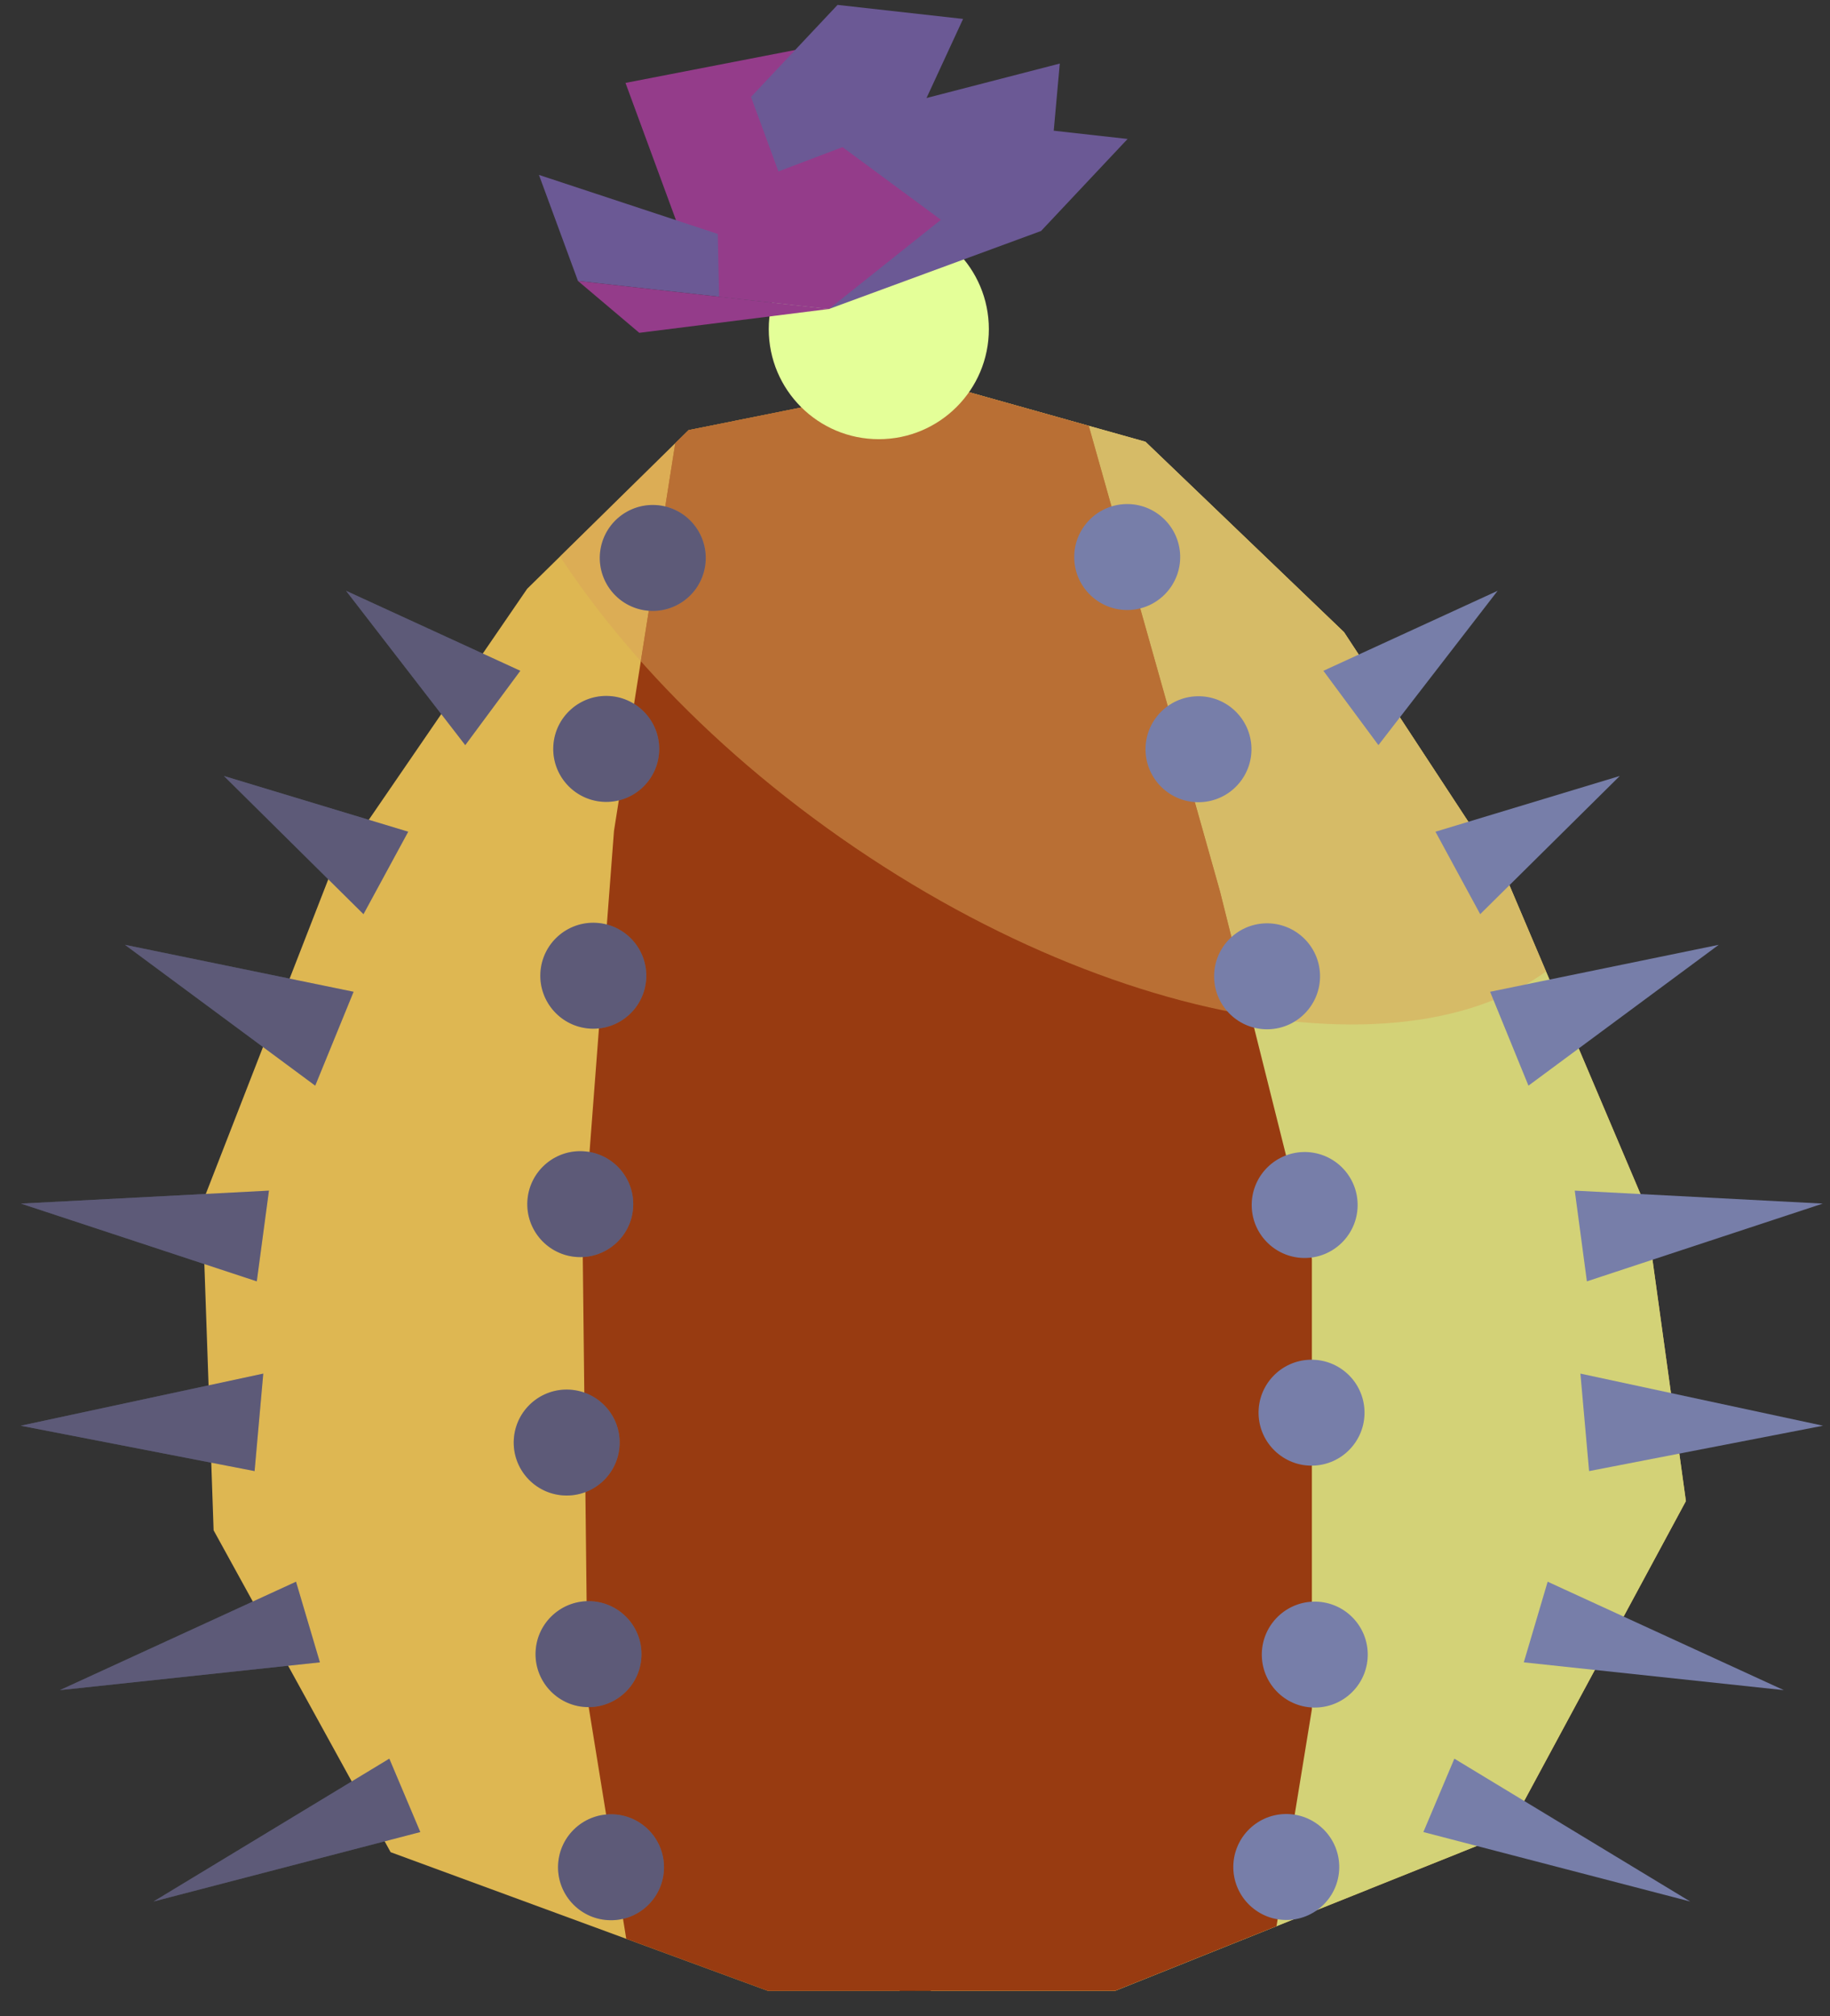 <?xml version="1.0" encoding="UTF-8" standalone="no"?><!DOCTYPE svg PUBLIC "-//W3C//DTD SVG 1.1//EN" "http://www.w3.org/Graphics/SVG/1.1/DTD/svg11.dtd"><svg width="100%" height="100%" viewBox="0 0 59 65" version="1.1" xmlns="http://www.w3.org/2000/svg" xmlns:xlink="http://www.w3.org/1999/xlink" xml:space="preserve" xmlns:serif="http://www.serif.com/" style="fill-rule:evenodd;clip-rule:evenodd;stroke-linecap:round;stroke-linejoin:round;stroke-miterlimit:1.5;"><rect x="0" y="0" width="59" height="65" fill="#333333" stroke="none"/><g id="cactus03"><path d="M54.354,48.394l-1.325,-9.572l-4.397,-10.358l-5.3,-8.083l-6.402,-6.139l-6.924,-1.944l-7.805,1.569l-5.205,5.115l-6.4,9.335l-4.076,10.47l0.367,10.549l5.707,10.377l12.161,4.471l11.195,0l12.613,-5.052l5.791,-10.738Z" style="fill:#deb752;"/><clipPath id="_clip1"><path d="M54.354,48.394l-1.325,-9.572l-4.397,-10.358l-5.3,-8.083l-6.402,-6.139l-6.924,-1.944l-7.805,1.569l-5.205,5.115l-6.4,9.335l-4.076,10.47l0.367,10.549l5.707,10.377l12.161,4.471l11.195,0l12.613,-5.052l5.791,-10.738Z"/></clipPath><g clip-path="url(#_clip1)"><path d="M31.563,-4.305l-1.211,8.83l-0.89,62.903l23.567,7.136l13.009,-14.962c3.849,-41.306 -8.934,-79.846 -34.475,-63.907Z" style="fill:#d3d277;stroke:#000;stroke-width:1px;"/><path d="M40.539,7.838c9.707,6.793 14.58,16.605 10.876,21.898c-3.704,5.293 -14.592,4.075 -24.299,-2.718c-9.706,-6.793 -14.58,-16.605 -10.876,-21.898c3.704,-5.293 14.592,-4.075 24.299,2.718Z" style="fill:#daa459;fill-opacity:0.5;"/><path d="M19.796,26.782l2.764,-17.482l7.792,-3.891l2.799,1.399l6.179,21.919l2.966,11.853l0,14.524l-1.779,10.913l-19.687,0.433l-1.881,-11.606l-0.165,-14.779l1.012,-13.283Z" style="fill:#983b11;"/><clipPath id="_clip2"><path d="M19.796,26.782l2.764,-17.482l7.792,-3.891l2.799,1.399l6.179,21.919l2.966,11.853l0,14.524l-1.779,10.913l-19.687,0.433l-1.881,-11.606l-0.165,-14.779l1.012,-13.283Z"/></clipPath><g clip-path="url(#_clip2)"><path d="M40.539,7.838c9.707,6.793 14.58,16.605 10.876,21.898c-3.704,5.293 -14.592,4.075 -24.299,-2.718c-9.706,-6.793 -14.58,-16.605 -10.876,-21.898c3.704,-5.293 14.592,-4.075 24.299,2.718Z" style="fill:#daa459;fill-opacity:0.5;"/></g></g><g><path d="M36.391,19.666c-0.943,0.027 -1.73,-0.716 -1.757,-1.658c-0.027,-0.943 0.716,-1.729 1.658,-1.757c0.942,-0.027 1.729,0.716 1.757,1.658c0.027,0.943 -0.716,1.73 -1.658,1.757Z" style="fill:#777ea9;"/><path d="M38.689,25.862c-0.942,0.027 -1.729,-0.716 -1.756,-1.658c-0.027,-0.943 0.716,-1.73 1.658,-1.757c0.942,-0.027 1.729,0.716 1.756,1.658c0.027,0.943 -0.716,1.73 -1.658,1.757Z" style="fill:#777ea9;"/><path d="M40.9,33.183c-0.942,0.027 -1.729,-0.716 -1.756,-1.658c-0.028,-0.943 0.715,-1.73 1.658,-1.757c0.942,-0.027 1.729,0.716 1.756,1.658c0.027,0.943 -0.716,1.729 -1.658,1.757Z" style="fill:#777ea9;"/><path d="M42.334,47.251c-0.942,0.027 -1.729,-0.716 -1.757,-1.658c-0.027,-0.942 0.716,-1.729 1.658,-1.756c0.943,-0.027 1.73,0.716 1.757,1.658c0.027,0.942 -0.716,1.729 -1.658,1.756Z" style="fill:#777ea9;"/><path d="M42.438,55.05c-0.942,0.027 -1.729,-0.716 -1.756,-1.658c-0.027,-0.942 0.716,-1.729 1.658,-1.756c0.942,-0.027 1.729,0.716 1.756,1.658c0.027,0.942 -0.716,1.729 -1.658,1.756Z" style="fill:#777ea9;"/><path d="M41.519,61.898c-0.942,0.027 -1.729,-0.716 -1.756,-1.658c-0.027,-0.943 0.716,-1.73 1.658,-1.757c0.942,-0.027 1.729,0.716 1.756,1.658c0.028,0.943 -0.715,1.73 -1.658,1.757Z" style="fill:#777ea9;"/><path d="M42.112,40.556c-0.942,0.027 -1.729,-0.716 -1.756,-1.658c-0.027,-0.943 0.716,-1.73 1.658,-1.757c0.942,-0.027 1.729,0.716 1.756,1.658c0.027,0.942 -0.716,1.729 -1.658,1.757Z" style="fill:#777ea9;"/></g><g><g><path d="M20.948,19.693c0.941,0.054 1.749,-0.667 1.803,-1.608c0.053,-0.941 -0.667,-1.748 -1.608,-1.802c-0.941,-0.054 -1.749,0.667 -1.803,1.608c-0.053,0.941 0.667,1.748 1.608,1.802Z" style="fill:#777ea9;"/><path d="M19.448,25.85c0.941,0.053 1.748,-0.667 1.802,-1.608c0.054,-0.941 -0.667,-1.749 -1.608,-1.803c-0.941,-0.053 -1.749,0.667 -1.802,1.608c-0.054,0.941 0.667,1.749 1.608,1.803Z" style="fill:#777ea9;"/><path d="M19.031,33.162c0.941,0.053 1.748,-0.667 1.802,-1.608c0.054,-0.941 -0.667,-1.749 -1.608,-1.802c-0.941,-0.054 -1.748,0.666 -1.802,1.607c-0.054,0.941 0.667,1.749 1.608,1.803Z" style="fill:#777ea9;"/><path d="M18.173,48.212c0.941,0.054 1.748,-0.667 1.802,-1.608c0.054,-0.941 -0.667,-1.749 -1.608,-1.802c-0.941,-0.054 -1.748,0.667 -1.802,1.608c-0.054,0.941 0.667,1.748 1.608,1.802Z" style="fill:#777ea9;"/><path d="M18.877,55.034c0.941,0.053 1.748,-0.667 1.802,-1.608c0.054,-0.941 -0.667,-1.749 -1.608,-1.803c-0.941,-0.053 -1.749,0.667 -1.802,1.608c-0.054,0.941 0.667,1.749 1.608,1.803Z" style="fill:#777ea9;"/><path d="M19.602,61.904c0.941,0.054 1.749,-0.667 1.802,-1.608c0.054,-0.941 -0.666,-1.748 -1.607,-1.802c-0.942,-0.054 -1.749,0.667 -1.803,1.608c-0.053,0.941 0.667,1.749 1.608,1.802Z" style="fill:#777ea9;"/><path d="M18.611,40.526c0.941,0.053 1.749,-0.667 1.802,-1.608c0.054,-0.941 -0.667,-1.749 -1.608,-1.802c-0.941,-0.054 -1.748,0.666 -1.802,1.607c-0.054,0.942 0.667,1.749 1.608,1.803Z" style="fill:#777ea9;"/></g><g><g opacity="0.3"><path d="M21.66,16.395c-0.879,-0.34 -1.869,0.099 -2.208,0.978c-0.339,0.88 0.099,1.869 0.979,2.208c0.879,0.34 1.869,-0.099 2.208,-0.978c0.339,-0.88 -0.099,-1.869 -0.979,-2.208Z" style="fill:#1d0705;"/><path d="M19.448,25.85c0.941,0.053 1.748,-0.667 1.802,-1.608c0.054,-0.941 -0.667,-1.749 -1.608,-1.803c-0.941,-0.053 -1.749,0.667 -1.802,1.608c-0.054,0.941 0.667,1.749 1.608,1.803Z" style="fill:#1d0705;"/><path d="M19.031,33.162c0.941,0.053 1.748,-0.667 1.802,-1.608c0.054,-0.941 -0.667,-1.749 -1.608,-1.802c-0.941,-0.054 -1.748,0.666 -1.802,1.607c-0.054,0.941 0.667,1.749 1.608,1.803Z" style="fill:#1d0705;"/><path d="M18.173,48.212c0.941,0.054 1.748,-0.667 1.802,-1.608c0.054,-0.941 -0.667,-1.749 -1.608,-1.802c-0.941,-0.054 -1.748,0.667 -1.802,1.608c-0.054,0.941 0.667,1.748 1.608,1.802Z" style="fill:#1d0705;"/><path d="M18.877,55.034c0.941,0.053 1.748,-0.667 1.802,-1.608c0.054,-0.941 -0.667,-1.749 -1.608,-1.803c-0.941,-0.053 -1.749,0.667 -1.802,1.608c-0.054,0.941 0.667,1.749 1.608,1.803Z" style="fill:#1d0705;"/><path d="M19.602,61.904c0.941,0.054 1.749,-0.667 1.802,-1.608c0.054,-0.941 -0.666,-1.748 -1.607,-1.802c-0.942,-0.054 -1.749,0.667 -1.803,1.608c-0.053,0.941 0.667,1.749 1.608,1.802Z" style="fill:#1d0705;"/><path d="M18.611,40.526c0.941,0.053 1.749,-0.667 1.802,-1.608c0.054,-0.941 -0.667,-1.749 -1.608,-1.802c-0.941,-0.054 -1.748,0.666 -1.802,1.607c-0.054,0.942 0.667,1.749 1.608,1.803Z" style="fill:#1d0705;"/></g></g></g><g><circle cx="28.333" cy="10.611" r="3.548" style="fill:#e4ff98;"/></g><g><path d="M26.728,9.961l-4.769,-2.414l-1.793,-4.874l5.47,-1.061l1.092,8.349" style="fill:#943c8a;"/><path d="M26.728,9.961l-8.094,-0.903l-1.258,-3.419l8.835,2.917" style="fill:#6b5995;"/><path d="M26.728,9.961l4.322,-9.351l-4.047,-0.452l-2.79,2.967l2.515,6.836Z" style="fill:#6b5995;"/><path d="M26.728,9.961l1.532,-6.385l5.908,-1.527l-0.195,2.165l-7.245,5.747" style="fill:#6b5995;"/><path d="M26.728,9.961l6.836,-2.514l2.79,-2.967l-4.047,-0.452l-5.579,5.933" style="fill:#6b5995;"/><path d="M26.728,9.961l-3.544,-0.395l-0.071,-3.286l4.05,-1.537l3.172,2.343l-3.607,2.875Z" style="fill:#943c8a;"/><path d="M18.634,9.058l1.977,1.672l6.117,-0.769l-8.094,-0.903Z" style="fill:#943c8a;"/></g><g><g><g><path d="M11.157,19.047l3.843,4.976l1.775,-2.397l-5.618,-2.579Z" style="fill:#777ea9;"/><path d="M7.219,25.017l4.5,4.455l1.442,-2.658l-5.942,-1.797Z" style="fill:#777ea9;"/><path d="M4.028,30.46l6.135,4.541l1.237,-3.027l-7.372,-1.514Z" style="fill:#777ea9;"/><path d="M0.675,38.803l7.604,2.507l0.392,-2.925l-7.996,0.418Z" style="fill:#777ea9;"/><path d="M0.667,45.964l7.541,1.463l0.28,-3.143l-7.821,1.68Z" style="fill:#777ea9;"/><path d="M1.93,54.489l8.384,-0.896l-0.77,-2.6l-7.614,3.496Z" style="fill:#777ea9;"/><path d="M4.949,61.303l8.602,-2.239l-0.999,-2.366l-7.603,4.605Z" style="fill:#777ea9;"/></g><g><g opacity="0.3"><path d="M11.157,19.047l3.843,4.976l1.775,-2.397l-5.618,-2.579Z" style="fill:#1d0705;"/><path d="M7.219,25.017l4.5,4.455l1.442,-2.658l-5.942,-1.797Z" style="fill:#1d0705;"/><path d="M4.028,30.46l6.135,4.541l1.237,-3.027l-7.372,-1.514Z" style="fill:#1d0705;"/><path d="M0.675,38.803l7.604,2.507l0.392,-2.925l-7.996,0.418Z" style="fill:#1d0705;"/><path d="M0.667,45.964l7.541,1.463l0.28,-3.143l-7.821,1.68Z" style="fill:#1d0705;"/><path d="M1.93,54.489l8.384,-0.896l-0.77,-2.6l-7.614,3.496Z" style="fill:#1d0705;"/><path d="M4.949,61.303l8.602,-2.239l-0.999,-2.366l-7.603,4.605Z" style="fill:#1d0705;"/></g></g></g><g><path d="M48.284,19.047l-3.843,4.976l-1.774,-2.397l5.617,-2.579Z" style="fill:#777ea9;"/><path d="M52.222,25.017l-4.5,4.455l-1.442,-2.658l5.942,-1.797Z" style="fill:#777ea9;"/><path d="M55.413,30.46l-6.135,4.541l-1.236,-3.027l7.371,-1.514Z" style="fill:#777ea9;"/><path d="M58.766,38.803l-7.604,2.507l-0.391,-2.925l7.995,0.418Z" style="fill:#777ea9;"/><path d="M58.775,45.964l-7.542,1.463l-0.28,-3.143l7.822,1.68Z" style="fill:#777ea9;"/><path d="M57.511,54.489l-8.383,-0.896l0.769,-2.6l7.614,3.496Z" style="fill:#777ea9;"/><path d="M54.492,61.303l-8.602,-2.239l0.999,-2.366l7.603,4.605Z" style="fill:#777ea9;"/></g></g></g></svg>